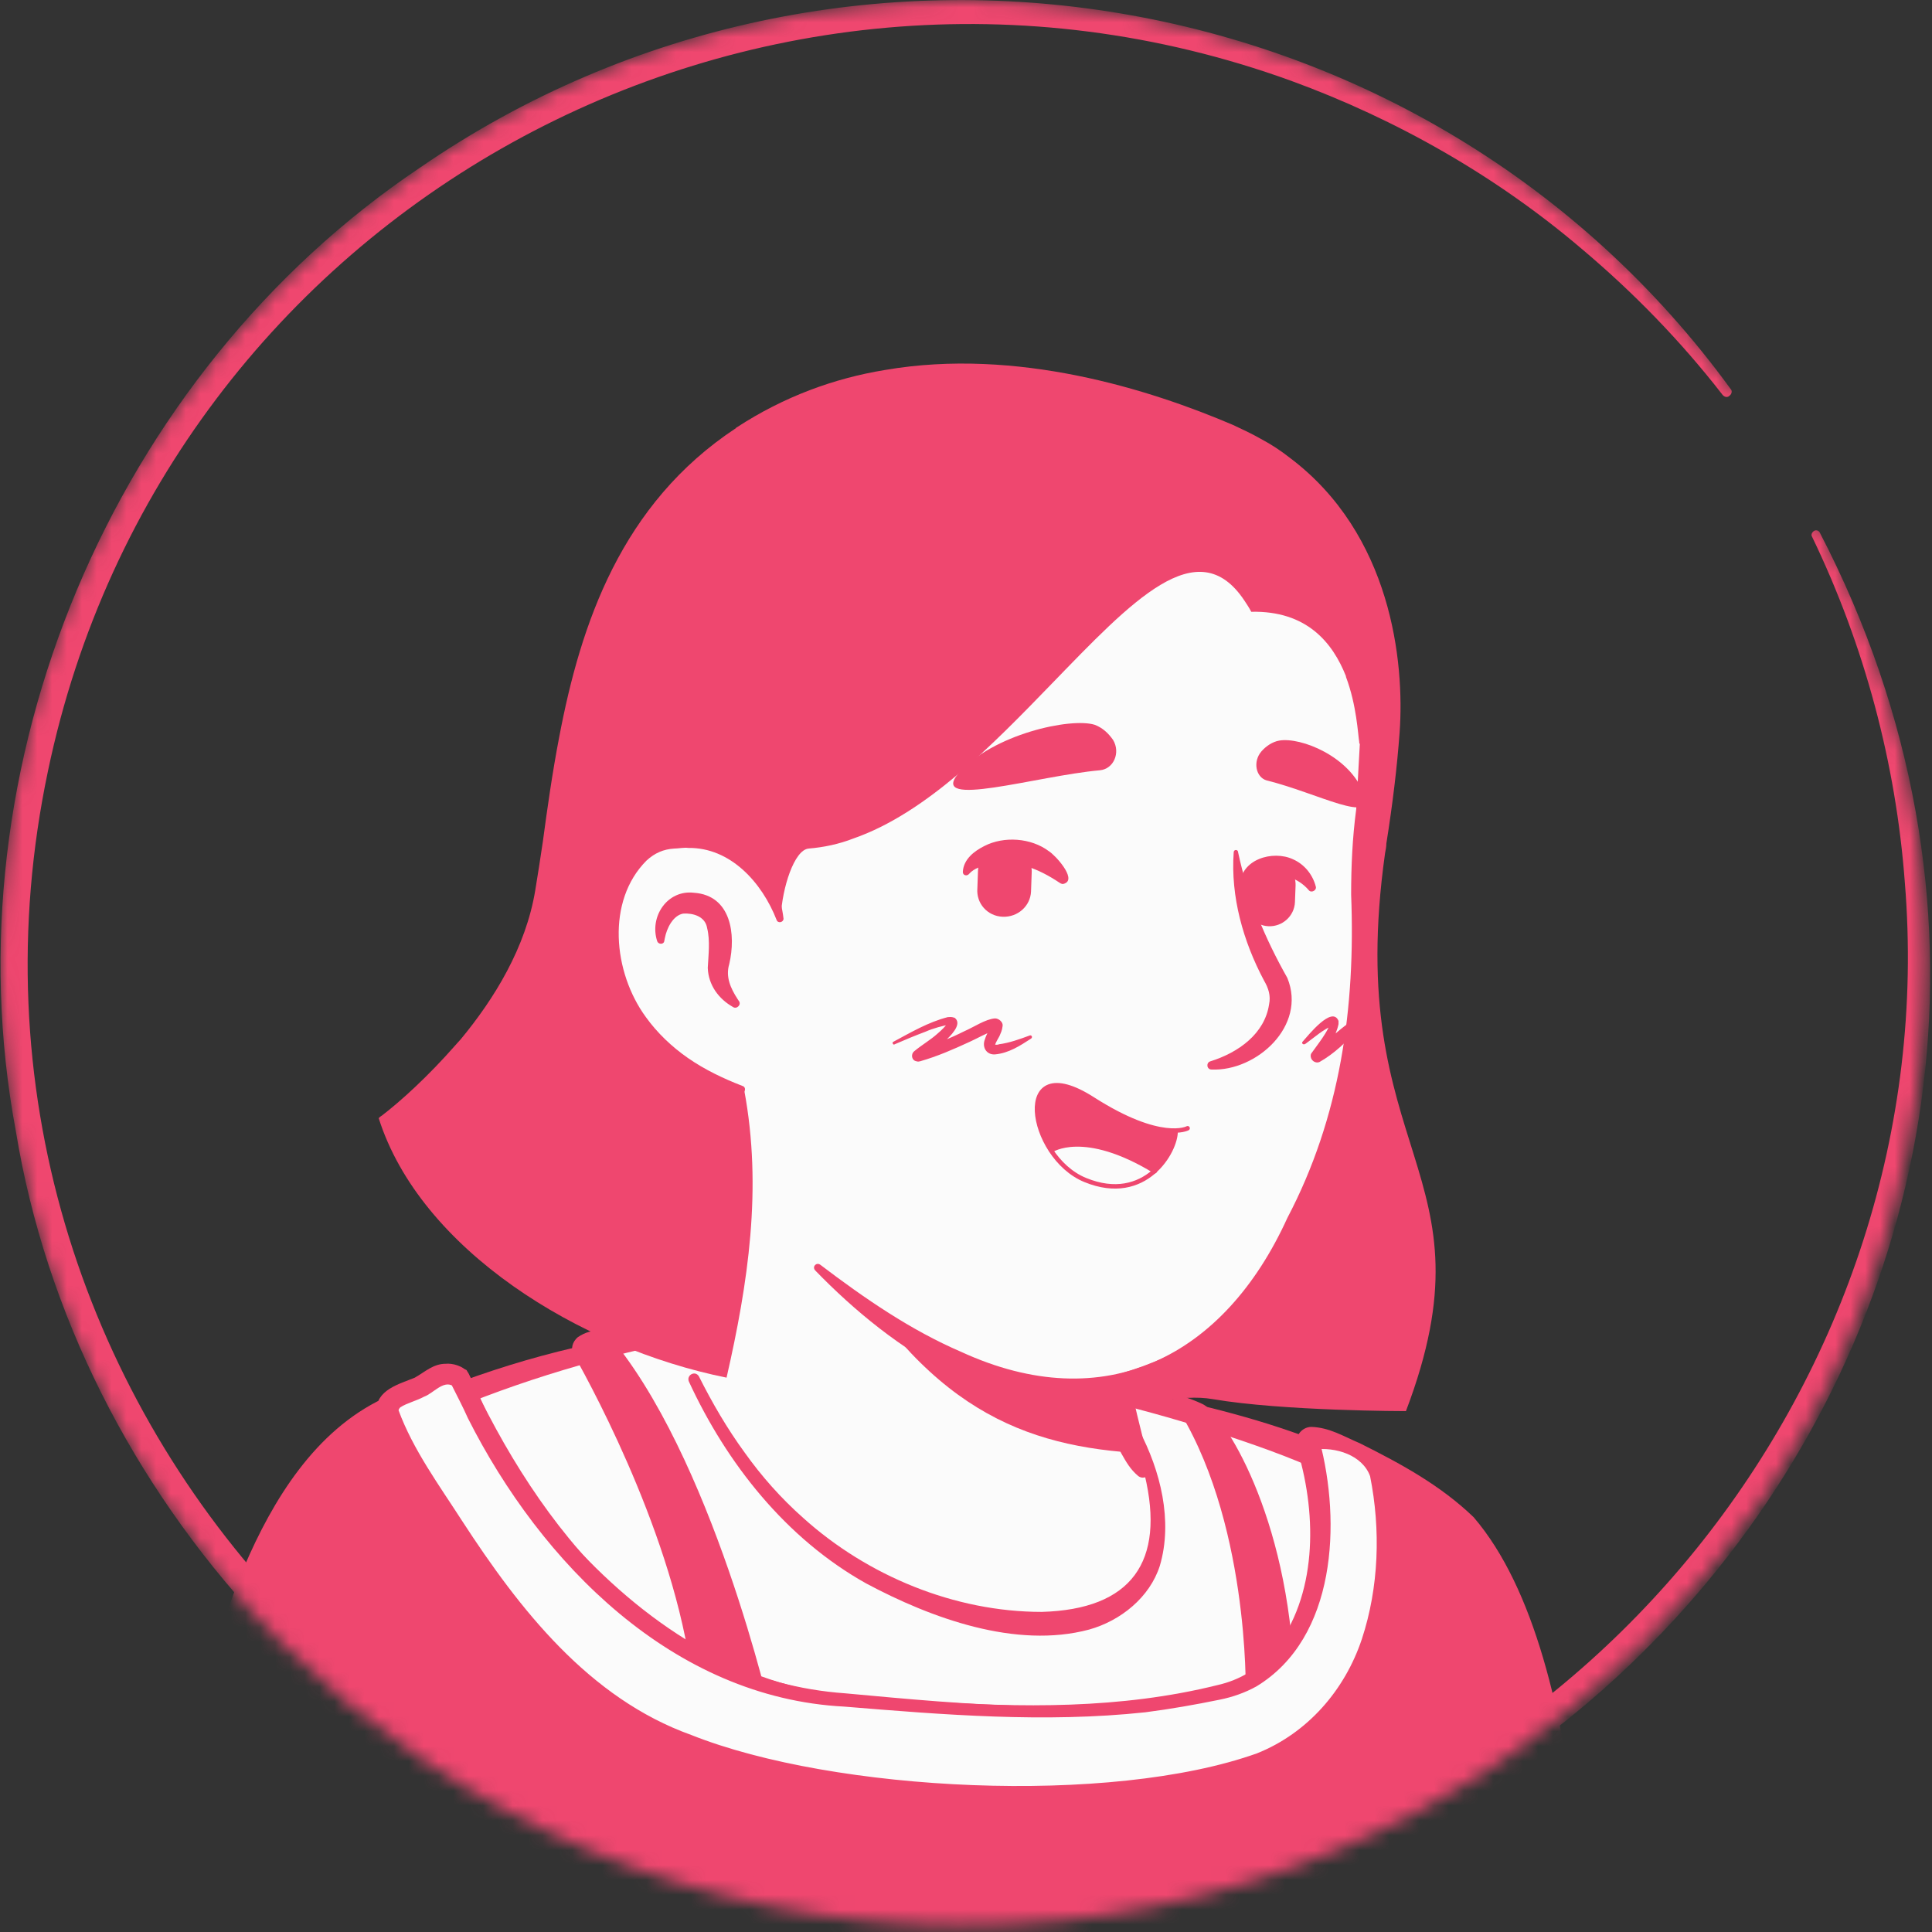 <svg width="130" height="130" viewBox="0 0 130 130" fill="none" xmlns="http://www.w3.org/2000/svg">
<rect x="0" y="0" width="130" height="130" fill="#333333" stroke="none"/>
<mask id="mask0_432_413" style="mask-type:alpha" maskUnits="userSpaceOnUse" x="0" y="0" width="130" height="130">
<circle cx="64.787" cy="64.787" r="64.787" fill="#D9D9D9"/>
</mask>
<g mask="url(#mask0_432_413)">
<path d="M100.304 118.274C100.007 118.487 99.667 118.699 99.37 118.912C99.03 119.124 98.732 119.337 98.392 119.506C98.095 119.676 97.84 119.846 97.543 120.016C97.5 120.059 97.458 120.059 97.415 120.101C96.438 120.696 95.418 121.248 94.399 121.758C94.102 121.928 93.762 122.098 93.464 122.225C93.464 122.225 93.422 122.268 93.379 122.268C93.039 122.438 92.7 122.608 92.36 122.778C91.68 123.118 90.958 123.415 90.278 123.712C89.938 123.882 89.556 124.01 89.216 124.137C88.876 124.265 88.494 124.435 88.154 124.562C87.814 124.69 87.432 124.859 87.092 124.987C87.092 124.987 87.092 124.987 87.049 124.987C86.709 125.114 86.327 125.242 85.987 125.369C85.222 125.624 84.415 125.879 83.65 126.134C83.396 126.219 83.098 126.304 82.843 126.389C82.036 126.644 81.229 126.856 80.422 127.026C80.124 127.111 79.827 127.154 79.487 127.239C78.722 127.408 77.915 127.578 77.15 127.748C76.981 127.791 76.853 127.791 76.683 127.833C76.428 127.876 76.131 127.918 75.876 127.961C75.494 128.003 75.154 128.088 74.771 128.131C74.602 128.173 74.432 128.173 74.262 128.216C74.049 128.258 73.794 128.301 73.539 128.301C72.86 128.386 72.137 128.471 71.458 128.556C71.245 128.598 70.99 128.598 70.778 128.64H70.736C70.438 128.683 70.141 128.683 69.843 128.725C69.546 128.768 69.249 128.768 68.951 128.768C68.781 128.768 68.569 128.81 68.399 128.81C68.059 128.81 67.762 128.853 67.464 128.853C67.039 128.853 66.657 128.895 66.232 128.895C65.807 128.895 65.425 128.895 65 128.895C64.703 128.895 64.405 128.895 64.108 128.895C46.18 128.64 30.079 121.036 18.566 108.971C18.566 108.971 18.566 108.928 18.523 108.928C17.249 107.781 18.353 101.663 23.494 97.797C29.951 92.912 45.415 89.853 45.415 89.853C45.415 89.853 51.405 88.876 73.624 93.507C86.624 96.225 96.523 100.176 102.046 110.882C103.193 113.091 104.34 116.49 100.304 118.274Z" fill="#FBFBFB"/>
<path d="M73.752 93.039C81.909 94.696 90.618 96.48 97.33 101.876C99.582 103.703 101.069 106.379 102.301 108.971C102.896 110.245 103.49 111.562 103.958 112.964C104.213 113.899 104.595 114.961 104.383 116.065C104.34 116.363 104.085 116.745 103.873 116.957C102.896 117.935 101.834 118.529 100.771 119.294C94.526 123.627 87.347 126.686 79.912 128.301C63.343 131.912 45.415 129.108 30.843 120.399C26 117.467 21.539 113.899 17.716 109.693C17.291 109.183 17.291 108.333 17.291 107.781C17.334 106.506 17.673 105.274 18.098 104.127C19.118 101.493 20.435 98.859 22.686 97.033C24.301 95.928 26.043 94.993 27.827 94.229C33.435 91.85 39.34 90.193 45.415 89.513C45.925 89.471 46.01 90.193 45.5 90.278C39.68 91.467 33.902 93.252 28.507 95.673C26.552 96.65 24.471 97.5 22.899 99.029C21.412 100.644 20.35 102.64 19.5 104.68C18.948 105.912 18.566 107.866 18.735 108.843C21.412 112.029 24.556 114.833 27.954 117.255C46.562 130.255 74.814 131.105 94.611 120.271C96.396 119.294 98.137 118.19 99.794 117.042C100.601 116.49 101.451 116.023 102.088 115.386C102.131 115.343 102.088 115.386 102.088 115.428C102.088 115.471 102.046 115.513 102.046 115.513C102.088 115.003 101.918 114.323 101.706 113.644C100.941 111.18 99.709 108.588 98.392 106.337C96.311 102.98 92.784 100.856 89.216 99.157C86.752 98.01 84.16 97.118 81.526 96.268C78.892 95.418 76.216 94.696 73.539 94.059C72.86 93.889 73.072 92.912 73.752 93.039Z" fill="#EF476F"/>
<path d="M38.618 91.17C40.105 93.804 45.755 104.382 46.647 113.729L51.915 115.513C51.915 115.513 47.922 97.84 40.785 89.64C40.785 89.64 39.935 89.258 38.873 89.98C38.533 90.278 38.363 90.745 38.618 91.17Z" fill="#EF476F"/>
<path d="M83.82 113.856C83.82 113.856 84.075 102.088 78.977 94.356C78.85 94.144 79.02 93.846 79.275 93.889C79.614 93.974 80.124 94.101 80.931 94.484C82.291 95.121 86.709 101.876 87.092 112.964C87.092 112.922 84.245 113.856 83.82 113.856Z" fill="#EF476F"/>
<path d="M98.35 102.81C96.141 100.474 89.471 96.99 88.323 97.075C88.366 97.16 88.366 97.287 88.409 97.415C90.193 103.83 88.748 112.539 82.248 113.984C75.493 115.47 69.843 115.683 56.291 114.323C46.35 113.346 37.003 104.425 32.245 95.588C31.778 94.696 31.226 93.804 30.631 92.997C30.291 92.742 29.654 92.784 29.186 93.166C27.997 94.144 26.425 94.059 26.425 94.993C26.425 94.993 17.418 97.797 14.274 117.552C12.49 128.725 9.984 143.212 9.899 148.14H106.634C105.954 141.513 106.634 111.987 98.35 102.81Z" fill="#EF476F"/>
<path d="M97.543 103.575C96.268 102.3 94.611 101.323 93.039 100.389C91.595 99.539 89.811 98.604 88.324 98.18L89.301 96.82L89.343 97.075C90.533 102.046 90.278 107.951 86.837 112.029C85.647 113.389 83.905 114.366 82.121 114.663C78.807 115.343 75.366 115.725 71.967 115.725C66.02 115.683 60.157 115.216 54.294 114.408C50.131 113.516 46.265 111.434 42.909 108.843C38.193 105.189 34.582 100.389 31.226 95.503C30.758 94.823 30.206 94.186 29.611 93.634L29.824 93.889C29.909 93.974 29.951 93.931 29.909 93.931C29.909 93.931 29.824 93.931 29.781 93.974C29.739 93.974 29.739 93.974 29.696 94.059C29.016 94.653 27.912 94.951 27.232 95.333C27.275 95.333 27.36 95.078 27.36 95.036L26.595 96.055L26.467 96.098L26.297 96.183C20.477 99.327 17.673 106.804 16.144 112.921C14.657 119.889 13.765 127.068 12.575 134.078C11.896 138.751 11.046 143.552 10.833 148.183L9.729 147.078H106.634L105.572 148.268C104.68 136.5 105.147 112.624 97.543 103.575ZM99.157 102.088C107.356 111.647 106.846 135.65 107.739 148.055C107.781 148.65 107.356 149.202 106.762 149.245C106.719 149.33 9.941 149.202 9.899 149.245C9.304 149.245 8.794 148.778 8.794 148.183C8.879 145.676 9.219 143.255 9.516 140.876C10.493 133.738 11.683 126.644 12.83 119.549C13.552 114.791 14.53 109.905 16.441 105.402C18.353 100.941 21.199 96.268 25.788 94.101C25.873 94.059 25.958 94.016 26.085 93.974L25.32 94.993C25.278 93.506 26.892 93.124 27.912 92.699C28.592 92.317 29.144 91.765 29.994 91.765C30.418 91.722 31.183 91.892 31.523 92.402C32.118 93.591 32.627 94.781 33.137 95.97C33.987 97.882 35.092 99.666 36.366 101.323C40.954 107.144 47.157 112.242 54.549 113.729C57.013 114.153 59.562 114.238 62.026 114.451C68.696 114.918 75.409 115.003 81.909 113.389C83.438 113.049 84.755 112.242 85.732 111.052C88.621 107.399 88.621 102.046 87.347 97.712L87.261 97.372C87.049 96.735 87.559 96.013 88.239 96.013C89.471 96.055 90.405 96.65 91.51 97.118C94.229 98.477 96.905 99.921 99.157 102.088Z" fill="#EF476F"/>
<path d="M84.84 118.572C77.873 121.546 54.974 122.225 43.334 115.938C35.984 111.987 31.226 103.278 28.932 99.921C27.232 97.372 26.383 94.993 26.383 94.993C26.383 94.059 27.997 94.144 29.144 93.166C29.611 92.784 30.249 92.742 30.588 92.997C31.183 93.846 31.735 94.696 32.203 95.588C36.961 104.382 44.481 113.219 56.249 114.323C69.801 115.598 75.451 115.47 82.206 113.984C88.706 112.539 90.15 103.83 88.366 97.415C88.324 97.33 88.324 97.203 88.281 97.075C89.428 96.99 91.638 97.203 92.445 99.242C92.487 99.242 95.758 113.941 84.84 118.572Z" fill="#FBFBFB"/>
<path d="M85.095 119.167C82.291 120.314 79.359 120.738 76.428 121.078C73.497 121.418 70.565 121.546 67.634 121.546C60.284 121.461 52.807 120.781 45.882 118.147C37.98 115.3 32.882 108.121 28.634 101.323C27.36 99.454 26.17 97.542 25.448 95.376C25.235 94.823 25.575 94.059 26.043 93.719C26.68 93.209 27.402 93.209 28.039 92.954C28.464 92.827 28.719 92.572 29.101 92.359C29.781 92.062 30.546 91.807 31.395 92.189C36.281 102.853 44.31 113.049 56.886 113.941C65.213 114.706 73.709 115.555 81.951 113.644C85.265 113.091 87.431 110.117 88.196 106.974C89.046 103.787 88.791 100.346 87.899 97.203C87.814 96.905 88.026 96.608 88.324 96.608C90.15 96.438 92.402 97.245 93.039 99.157C93.761 102.98 93.761 106.889 92.657 110.585C91.552 114.366 88.748 117.68 85.095 119.167ZM84.585 117.977C87.984 116.617 90.49 113.729 91.637 110.287C92.784 106.804 92.912 102.938 92.19 99.327C91.68 97.925 89.895 97.33 88.366 97.542L88.791 96.948C90.235 102.385 89.938 110.202 84.543 113.474C83.778 113.899 82.928 114.196 82.079 114.366C80.422 114.706 78.722 115.003 77.065 115.216C70.311 115.938 63.513 115.385 56.801 114.833C45.288 114.238 36.408 105.189 31.48 95.418C31.141 94.653 30.758 93.931 30.376 93.166L30.461 93.251C29.824 92.869 29.144 93.761 28.549 93.974C27.997 94.271 27.402 94.398 26.935 94.696C26.85 94.781 26.807 94.866 26.807 94.993V94.866C27.784 97.542 29.569 99.964 31.098 102.343C34.964 108.291 39.637 114.281 46.52 116.745C56.121 120.568 74.729 121.503 84.585 117.977Z" fill="#EF476F"/>
<path d="M77.745 104.34C76.853 108.716 71.075 111.35 61.346 107.399C51.235 103.32 46.859 93.591 45.755 90.703C51.745 79.487 47.581 71.712 47.581 71.712C61.389 70.523 73.454 86.667 73.454 86.667L75.323 94.654C75.493 95.333 75.833 95.928 76.343 96.353C77.235 97.925 78.297 101.536 77.745 104.34Z" fill="#FBFBFB"/>
<path d="M45.542 90.83C46.35 89.598 46.859 88.154 47.199 86.752C47.837 83.82 48.049 80.847 48.091 77.873V76.768C47.964 75.663 47.582 74.516 47.157 73.497C46.605 72.137 48.601 71.288 49.239 72.647C49.323 72.817 49.323 73.115 49.323 73.284C49.451 79.062 49.706 86.497 46.052 91.297C45.797 91.552 45.288 91.17 45.542 90.83Z" fill="#EF476F"/>
<path d="M73.921 86.582C74.559 86.964 74.771 87.474 74.856 87.984C75.111 89.003 75.026 90.108 75.281 91.17C75.493 92.19 76.13 93.167 76.3 94.229C76.513 95.334 77.15 97.67 77.405 98.817C77.49 99.072 77.32 99.369 77.023 99.412C76.853 99.454 76.725 99.412 76.598 99.327C76.046 98.86 75.791 98.392 75.451 97.797C74.898 96.778 74.516 95.843 74.176 94.696C73.879 93.677 74.006 92.572 73.751 91.51C73.539 90.49 72.944 89.513 72.732 88.451C72.604 87.941 72.562 87.389 72.944 86.752C73.199 86.497 73.624 86.412 73.921 86.582Z" fill="#EF476F"/>
<path d="M76.98 97.797C68.866 97.373 62.239 94.824 55.781 83.311C61.219 88.111 67.634 89.938 74.389 90.788L75.281 94.696C75.451 95.376 76.471 97.373 76.98 97.797Z" fill="#EF476F"/>
<path d="M76.641 96.225C78.085 98.945 78.935 102.343 78.042 105.36C77.363 107.484 75.409 109.056 73.284 109.65C68.356 110.967 62.663 108.886 58.288 106.549C52.892 103.533 48.899 98.477 46.35 92.954C46.18 92.529 46.775 92.19 47.029 92.614C47.922 94.399 48.941 96.141 50.088 97.713C51.235 99.327 52.552 100.814 54.039 102.131C58.373 106.039 64.235 108.461 70.098 108.461C76.131 108.291 78.425 105.105 77.023 99.242C76.81 98.307 76.471 97.33 76.003 96.523C75.748 96.183 76.386 95.801 76.641 96.225Z" fill="#EF476F"/>
<path d="M93.082 45.203C93.846 48.771 91.297 52.595 91.297 62.111C91.297 71.84 89.513 82.418 82.163 89.768C75.833 96.098 68.569 95.843 60.029 89.173C58.84 88.239 54.676 85.095 53.614 84.033C52.382 82.801 51.703 81.909 51.108 80.974C50.598 80.124 50.725 75.196 50.003 74.049C48.134 70.948 47.752 74.304 45.33 71.585C41.974 67.931 37.938 60.582 39.935 47.582C43.163 26.51 59.859 24.046 72.222 26.382C84.67 28.761 91.043 35.814 93.082 45.203Z" fill="#FBFBFB"/>
<path d="M47.454 75.366C46.477 73.752 45.245 72.307 44.098 70.82C42.951 69.248 42.016 67.591 41.252 65.807C36.918 55.314 37.555 41.592 45.245 32.755C50.513 26.722 58.84 24.726 66.487 25.15C74.134 25.618 82.078 27.572 87.729 33.095C91 36.281 93.082 40.529 94.016 44.948C94.314 46.35 94.101 47.879 93.761 49.196C92.784 52.892 91.85 56.418 91.765 60.242C91.807 65.935 91.637 71.755 89.98 77.235C88.791 80.889 87.389 84.543 85.18 87.729C82.885 90.957 79.444 93.549 75.493 94.314C67.549 95.928 60.114 90.915 54.846 85.477C54.634 85.222 54.931 84.925 55.186 85.095C58.203 87.389 61.304 89.513 64.66 90.957C74.346 95.418 82.376 91.297 86.624 81.951C90.193 75.154 91.212 67.804 90.915 60.199C90.915 58.288 91 56.376 91.255 54.464C91.51 51.703 92.444 48.941 92.402 46.222C91.68 41.804 89.64 37.556 86.582 34.284C79.317 26.595 65.382 24.343 55.611 27.827C44.098 31.905 40.997 43.503 40.359 54.592C39.934 61.219 41.889 67.719 46.902 72.265L48.899 74.346C49.578 75.281 48.134 76.386 47.454 75.366Z" fill="#EF476F"/>
<path d="M52.467 61.856C52.467 61.856 51.15 55.484 44.948 56.248C39.595 56.928 37.725 69.758 49.876 73.327" fill="#FBFBFB"/>
<path d="M49.324 67.761C48.346 67.209 47.667 66.275 47.624 65.127C47.667 64.278 47.794 63.301 47.582 62.451C47.454 61.644 46.605 61.431 45.967 61.474C45.288 61.601 44.863 62.451 44.735 63.131C44.735 63.173 44.693 63.301 44.693 63.343C44.65 63.556 44.31 63.556 44.225 63.343C43.673 61.686 44.905 59.859 46.69 60.072C49.196 60.242 49.536 62.876 49.069 64.873C48.814 65.722 49.154 66.487 49.621 67.209L49.706 67.337C49.918 67.591 49.578 67.931 49.324 67.761Z" fill="#EF476F"/>
<path d="M83.31 57.353C83.948 60.369 85.137 63.173 86.624 65.807C87.941 69.036 84.542 72.095 81.526 71.967C81.186 71.967 81.144 71.5 81.441 71.415C83.353 70.82 85.095 69.546 85.392 67.591C85.519 66.997 85.35 66.487 85.052 65.977C83.65 63.343 82.8 60.327 83.013 57.353C83.013 57.141 83.31 57.141 83.31 57.353Z" fill="#EF476F"/>
<path d="M52.255 61.899C51.278 59.392 49.154 57.013 46.307 57.056C46.052 57.013 45.628 57.098 45.373 57.098C44.65 57.14 44.056 57.395 43.503 57.905C40.784 60.624 41.252 65.425 43.461 68.441C44.226 69.503 45.203 70.438 46.307 71.203C47.412 71.967 48.644 72.562 49.961 73.072C50.258 73.157 50.131 73.624 49.833 73.582C46.987 72.987 44.268 71.585 42.399 69.248C39.51 65.765 38.915 59.944 42.356 56.546C43.121 55.866 44.183 55.356 45.245 55.356C45.585 55.356 46.095 55.271 46.435 55.356C48.219 55.441 49.918 56.333 51.023 57.735C52 58.925 52.552 60.369 52.722 61.814C52.722 62.069 52.34 62.154 52.255 61.899Z" fill="#EF476F"/>
<path d="M79.104 76.046C79.147 76.725 78.637 77.915 77.702 78.765C72.902 75.833 70.735 77.363 70.735 77.363C69.036 74.771 69.418 71.245 73.539 73.921C76.385 75.791 78.17 76.088 79.104 76.046Z" fill="#EF476F"/>
<path d="M77.66 78.807C76.64 79.699 75.111 80.252 73.029 79.402C72.052 79.019 71.287 78.255 70.693 77.405C70.735 77.405 72.859 75.876 77.66 78.807Z" fill="#FBFBFB"/>
<path d="M79.912 75.918C79.912 75.918 78.127 76.895 73.539 73.964C68.059 70.438 69.163 77.83 73.029 79.402C77.065 81.059 79.147 77.448 79.104 76.088" stroke="#EF476F" stroke-width="0.3" stroke-miterlimit="10" stroke-linecap="round" stroke-linejoin="round"/>
<path d="M70.735 77.405C70.735 77.405 72.902 75.876 77.703 78.807" stroke="#EF476F" stroke-width="0.3" stroke-miterlimit="10" stroke-linecap="round" stroke-linejoin="round"/>
<path d="M74.006 51.83C74.941 51.745 75.408 50.641 74.898 49.791C74.601 49.366 74.219 48.984 73.666 48.771C72.052 48.261 66.784 49.408 64.49 52.042C62.451 54.464 69.758 52.212 74.006 51.83Z" fill="#EF476F"/>
<path d="M85.222 52.51C84.5 52.297 84.287 51.235 84.882 50.556C85.18 50.216 85.604 49.918 86.072 49.833C87.516 49.578 90.83 50.895 91.764 53.402C92.614 55.569 88.663 53.359 85.222 52.51Z" fill="#EF476F"/>
<path d="M67.464 61.686C66.445 61.644 65.68 60.794 65.765 59.775L65.807 58.585C65.85 57.566 66.699 56.801 67.719 56.886C68.739 56.928 69.503 57.778 69.418 58.797L69.376 59.987C69.333 60.964 68.484 61.729 67.464 61.686Z" fill="#EF476F"/>
<path d="M85.35 62.324C84.415 62.281 83.693 61.474 83.735 60.539L83.778 59.435C83.82 58.5 84.627 57.778 85.562 57.82C86.497 57.863 87.219 58.67 87.176 59.605L87.134 60.709C87.091 61.644 86.284 62.366 85.35 62.324Z" fill="#EF476F"/>
<path d="M71.287 59.392C69.885 58.458 68.356 57.82 66.657 58.16C66.104 58.245 65.552 58.415 65.212 58.797C65.085 58.967 64.787 58.925 64.787 58.67C64.83 57.82 65.552 57.268 66.232 56.928C67.549 56.248 69.376 56.376 70.565 57.268C70.99 57.523 72.434 59.095 71.67 59.435C71.5 59.52 71.415 59.477 71.287 59.392Z" fill="#EF476F"/>
<path d="M83.438 59.605C83.438 57.82 85.647 57.183 87.006 57.82C87.771 58.16 88.323 58.84 88.535 59.647C88.621 59.902 88.238 60.114 88.068 59.902C87.346 59.052 86.114 58.627 85.137 59.137C84.84 59.307 84.797 59.435 84.712 59.605C84.712 60.454 83.48 60.412 83.438 59.605Z" fill="#EF476F"/>
<path d="M93.2 57.395C93.242 57.183 93.285 56.97 93.285 56.758C93.71 54.081 94.007 51.617 94.177 49.281C94.517 44.523 93.625 35.941 86.785 30.8C86.19 30.333 85.553 29.908 84.831 29.526C84.236 29.186 83.599 28.889 82.961 28.591C77.396 26.212 68.432 23.366 59.553 24.895C56.154 25.448 52.755 26.68 49.569 28.761C49.527 28.761 49.527 28.804 49.527 28.804C41.795 33.902 39.076 41.974 37.631 49.578C37.164 52 36.824 54.421 36.527 56.63C36.357 57.778 36.187 58.882 36.017 59.902C35.38 63.768 33.255 67.209 31.004 69.928C30.876 70.055 30.749 70.225 30.622 70.353C28.795 72.434 26.968 74.091 25.693 75.068C25.608 75.111 25.523 75.196 25.481 75.238C28.285 84.075 38.991 90.702 48.889 92.699C50.334 86.369 51.311 79.954 50.079 73.369C49.739 73.242 49.569 73.114 49.569 73.029C37.844 69.333 39.713 56.758 45.023 56.078C46.935 55.823 48.337 56.291 49.442 56.97C50.929 58.075 52.543 60.836 52.543 61.644C52.628 59.774 53.435 57.183 54.412 57.098C55.432 57.013 56.452 56.8 57.429 56.418C62.314 54.719 66.775 50.13 70.726 46.052C76.164 40.444 80.582 35.686 83.726 40.402C83.896 40.657 84.066 40.911 84.193 41.166C87.932 41.081 89.674 43.248 90.566 45.5C90.566 45.5 90.566 45.5 90.566 45.542C91.288 47.454 91.373 49.408 91.458 49.918C91.458 50.003 91.458 50.045 91.501 50.045C91.416 51.745 91.203 54.634 91.161 58.372C91.161 60.072 91.331 63.47 91.203 65.425C91.161 66.019 91.118 66.614 91.076 67.166C91.033 67.464 91.033 67.761 90.991 68.016C90.948 68.271 90.948 68.568 90.906 68.866C90.863 69.291 90.821 69.716 90.778 70.183C90.736 70.565 90.693 70.948 90.651 71.33V71.372C90.608 71.67 90.566 71.925 90.523 72.18C89.886 75.578 88.909 79.189 87.507 81.356C84.703 85.732 82.494 89.428 78.458 91.297C74.465 93.124 69.919 93.506 69.919 93.506C69.919 93.506 71.193 94.314 74.21 94.483C77.184 94.653 79.393 93.761 81.602 94.144C86.318 94.951 94.602 94.951 94.602 94.951C100.804 78.637 90.311 77.872 93.2 57.395Z" fill="#EF476F"/>
<path d="M60.114 70.098C61.304 69.461 62.451 68.781 63.768 68.441C63.895 68.441 63.98 68.399 64.235 68.484C65.127 69.163 62.536 70.863 62.069 71.288C62.196 71.118 62.154 70.82 61.941 70.735C61.899 70.735 61.899 70.693 61.856 70.693C61.771 70.693 61.771 70.693 61.771 70.693C62.833 70.31 63.895 69.886 64.915 69.376C65.51 69.121 66.317 68.569 66.954 68.526C67.209 68.526 67.507 68.781 67.464 69.036C67.422 69.376 67.337 69.503 67.252 69.716C67.167 69.886 66.997 70.141 66.954 70.31C66.954 70.353 66.912 70.268 66.912 70.268C66.912 70.31 67.167 70.31 67.209 70.268C67.889 70.183 68.611 69.928 69.291 69.673C69.418 69.631 69.503 69.801 69.376 69.886C68.654 70.353 67.889 70.863 66.954 70.948C66.36 70.99 66.062 70.438 66.275 69.928C66.36 69.631 66.572 69.291 66.657 69.036C66.657 69.121 66.742 69.248 66.827 69.291C66.912 69.333 66.954 69.291 66.912 69.333C66.487 69.461 65.637 69.928 65.255 70.098C64.15 70.608 63.088 71.075 61.899 71.415C61.814 71.415 61.814 71.457 61.686 71.415C61.346 71.373 61.261 70.948 61.516 70.735C62.026 70.31 62.621 69.971 63.088 69.546C63.343 69.333 63.641 69.036 63.81 68.781C63.81 68.823 63.853 68.909 63.895 68.951C63.513 68.993 62.748 69.206 62.281 69.418C61.601 69.673 60.879 69.971 60.199 70.268C60.114 70.353 59.987 70.141 60.114 70.098Z" fill="#EF476F"/>
<path d="M87.644 70.098C88.026 69.673 89.641 67.634 90.066 68.696C90.066 68.781 90.066 68.866 90.066 68.909C89.896 69.758 89.343 70.48 88.918 71.203C89.004 70.99 88.834 70.693 88.621 70.65C88.536 70.65 88.494 70.65 88.451 70.65C88.409 70.65 88.451 70.65 88.494 70.608C89.343 70.055 89.981 69.376 90.83 68.781C91 68.696 91.213 68.569 91.425 68.696C91.638 68.866 91.595 69.121 91.51 69.291C91.425 69.503 91.34 69.673 91.255 69.886C91.213 69.928 91.17 69.971 91.085 69.928C91.043 69.928 91.043 69.886 91.043 69.843C91.043 69.758 91.043 69.206 91.043 69.121C91 69.036 91.043 69.078 91.043 69.121C91.043 69.163 91.128 69.248 91.213 69.248C91.255 69.248 91.34 69.248 91.34 69.248C90.618 70.098 89.768 70.905 88.791 71.457C88.494 71.585 88.154 71.33 88.196 70.99C88.196 70.948 88.239 70.863 88.281 70.82C88.579 70.395 88.918 69.971 89.173 69.546C89.301 69.333 89.471 69.036 89.513 68.823C89.513 68.909 89.683 69.036 89.726 68.993C89.046 69.248 88.451 69.801 87.856 70.225C87.686 70.353 87.559 70.183 87.644 70.098Z" fill="#EF476F"/>
<path d="M122.438 35.814C148.225 85.477 102.895 141.513 48.856 127.833C24.598 121.801 5.098 100.771 1.062 76.088C-3.526 51.533 7.562 25.15 28.294 11.258C56.716 -8.284 96.098 -1.784 116.448 26.17C116.575 26.297 116.533 26.51 116.363 26.637C116.235 26.765 116.023 26.722 115.895 26.552C113.091 22.941 109.905 19.67 106.422 16.738C100.686 11.853 93.974 8.029 86.879 5.438C50.768 -7.647 11.131 14.104 3.229 51.873C-5.693 94.186 30.291 133.144 73.199 127.323C106.294 123.16 130.892 92.614 128.173 59.392C127.578 51.363 125.454 43.418 121.928 36.111C121.843 35.984 121.928 35.814 122.056 35.729C122.183 35.644 122.353 35.686 122.438 35.814Z" fill="#EF476F"/>
</g>
</svg>
